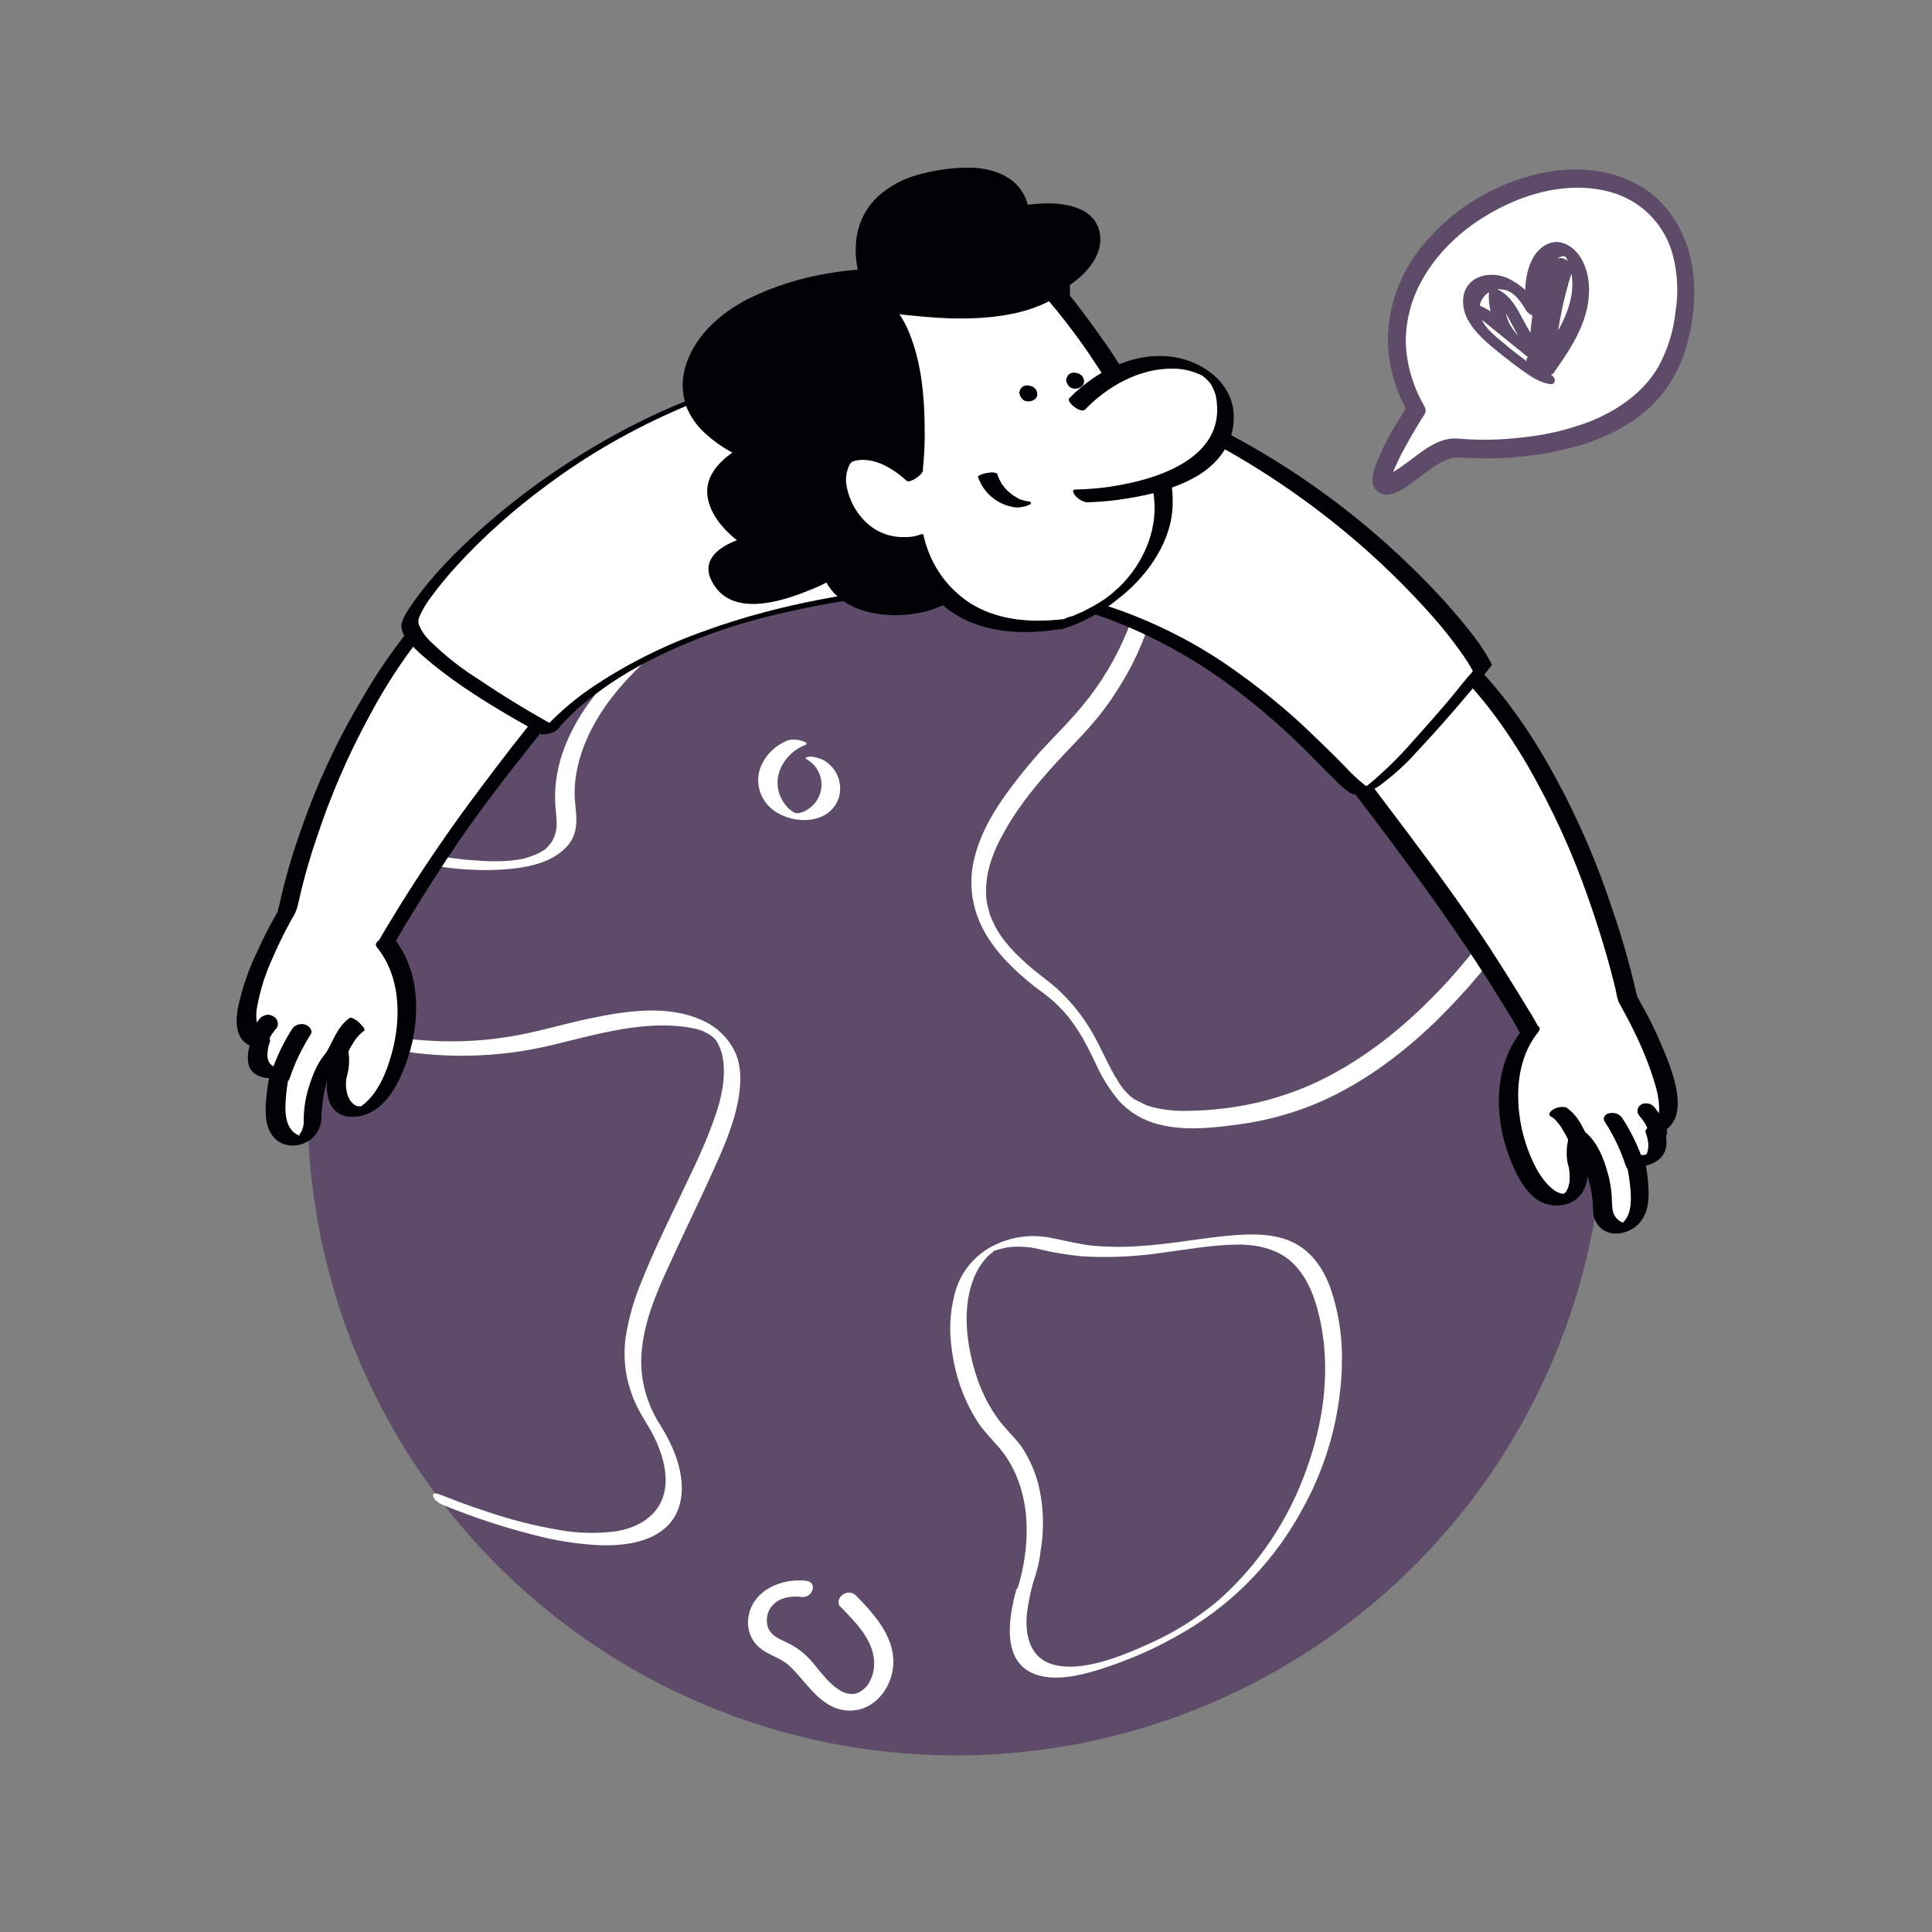 <svg transform="scale(1)" version="1.1" id="jAIJ5dQaUV" xmlns="http://www.w3.org/2000/svg" xmlns:xlink="http://www.w3.org/1999/xlink" x="0px" y="0px" viewBox="0 0 500 500" xml:space="preserve" class="pbimage_pbimage__wrapper__image__0LEis false"><rect x="0" y="0" width="500" height="500" fill="#808080" stroke="none"/><title>Ecology 1</title><style type="text/css"> .st0{fill:#59BE4C;} .st1{fill:#FFFFFF;} .st2{fill:#000005;}
 .st2{fill:#000005;}
 .st1{fill:#FFFFFF;}
 .st0{fill:#5e4b69;}</style><g id="earth"><circle class="st0" cx="247.4" cy="286.5" r="167.8" fill="#5e4b69"></circle><path class="st1" d="M296,126.2c0,0.1,0,0.2,0.1,0.3s0,0.3,0.1,0.4c0.1,0.4-0.1-0.3,0-0.2s0,0.2,0.1,0.4c0.2,1.3,0.4,2.6,0.5,3.9
		c0.4,4.5,0.4,9-0.1,13.4c-1.9,15-8.3,29.1-18.4,40.4c-3.3,3.8-6.9,7.2-10.2,11c-2.8,3.2-5.5,6.6-8,10.1c-3.7,5.2-6.9,11-8.2,17.4
		c-1.1,5.3-0.4,10.8,1.8,15.7c2.6,5.7,7,10.4,11.7,14.4c1.4,1.2,2.8,2.3,4.2,3.3c1,0.7,2.3,1.8,3,2.4c1,0.9,1.9,1.8,2.8,2.8
		c0.4,0.5,0.8,0.9,1.2,1.4s-0.2-0.2,0.2,0.3l0.6,0.8c0.7,0.9,1.3,1.9,1.9,2.8l0.8,1.3c0.2,0.3-0.2-0.4,0-0.1
		c0.1,0.1,0.1,0.2,0.2,0.4l0.4,0.8c1,1.7,1.8,3.5,2.7,5.3c1.6,3.6,3.6,6.9,6.1,9.9c2.8,3.1,6.4,5.2,10.4,6.2
		c5.9,1.5,12.3,1.1,18.3,0.3c7.3-0.8,14.4-2.5,21.2-5.2c12-4.8,22.6-12.6,31.9-21.5c8.1-7.9,15.4-16.6,21.8-26
		c3.6-5.1,6.9-10.5,9.9-16l0.4-0.8c0.8-1.6-2.4-5.4-3.3-3.6c-2,3.9-4.2,7.6-6.6,11.2c-5.5,8.6-11.8,16.7-18.6,24.3
		c-8.4,9.2-18,17.6-29,23.7c-5.6,3.2-11.7,5.6-17.9,7.3c-7.1,1.9-14.5,2.8-21.9,2.8c-2.5,0-5.1-0.3-7.5-0.9
		c-0.9-0.2-1.8-0.5-2.6-0.9c-0.4-0.2-0.8-0.4-1.2-0.6l-0.6-0.3c-0.1-0.1-0.6-0.4-0.3-0.1c-0.4-0.2-0.7-0.5-1-0.7s-0.4-0.3-0.5-0.4
		s-0.7-0.6-0.2-0.2c-0.6-0.6-1.2-1.2-1.7-1.8c-0.2-0.3,0.3,0.4,0.1,0.1l-0.1-0.2c-0.1-0.2-0.3-0.3-0.4-0.5c-0.3-0.4-0.5-0.7-0.7-1.1
		s-0.4-0.7-0.6-1c-0.3-0.5,0.2,0.4-0.1-0.1l-0.4-0.7c-1.9-3.4-3.4-6.9-5.3-10.3c-2.5-4.5-5.7-8.5-9.5-12c-2.4-2.1-5-3.9-7.4-6
		c-1.1-1-2.2-2-3.3-3.1c-0.5-0.5-1-1.1-1.5-1.6l-0.7-0.9c-0.3-0.3-0.4-0.4-0.5-0.6c-1.6-1.9-2.8-4.1-3.7-6.4
		c0.1,0.3-0.2-0.4-0.2-0.5c-0.1-0.3-0.2-0.5-0.2-0.8c-0.2-0.6-0.4-1.3-0.5-1.9c0,0.2-0.1-0.4-0.1-0.5c0-0.3-0.1-0.5-0.1-0.8
		c-0.1-0.7-0.1-1.3-0.1-2c-0.1-5.5,2.1-10.9,4.8-15.6c4-7.2,9.5-13.6,15.1-19.6c3.3-3.5,6.6-6.8,9.6-10.6c2.7-3.4,5-7,7.1-10.7
		c3.5-6.3,6-13,7.5-20c1.9-8.4,2.2-17.1,0.8-25.6c-0.1-0.6-0.2-1.2-0.4-1.7c-0.3-1.2-1.2-2.2-2.3-2.5
		C295.9,124.2,295.8,125.3,296,126.2L296,126.2z" fill="#FFFFFF"></path><path class="st1" d="M210.7,123.9c1.2,8.2-1.6,17.5-7.6,23.2c-2.7,2.5-6,4.5-9.5,5.6c-13.3,4.2-25.3,11.7-34.9,21.7
		c-6.1,6.4-11.4,14-13.8,22.7c-1.1,4-1.5,8.2-1.1,12.3c0.2,2.4,0.6,4.7-0.3,7c-0.3,0.8-0.7,1.6-1.3,2.2c-0.3,0.4-0.6,0.7-0.9,1
		c-0.3,0.3-0.6,0.5-1,0.7c-0.2,0.1-0.4,0.2-0.5,0.3c-0.5,0.3,0.1,0-0.4,0.2s-0.9,0.4-1.4,0.6c-0.3,0.1,0.6-0.2,0,0l-0.3,0.1
		l-0.8,0.3l-0.7,0.2c0,0-0.6,0.1-0.2,0.1s-0.2,0-0.3,0.1c-0.6,0.1-1.2,0.2-1.8,0.3l-0.8,0.1c-0.6,0.1,0.4,0,0,0l-0.6,0.1
		c-1.3,0.1-2.6,0.2-4,0.2s-2.2,0-3.7-0.1s-2.8-0.2-4.2-0.3c-8.1-0.9-16.1-2.3-24-4.5l-0.4-0.1c-1.2-0.3-2.5-0.1-3.5,0.6
		c-0.8,0.6-0.7,1.2,0.3,1.5c7.1,2,14.4,3.4,21.7,4.4c5.7,0.8,11.4,1,17.1,0.5c5-0.5,10.6-1.6,14.4-5.3c1.5-1.4,2.5-3.3,2.8-5.3
		c0.5-3.1-0.3-6.1-0.3-9.2c0.1-8.9,4.1-17.3,9.4-24.3c5.9-7.6,13.1-14,21.4-19c3.8-2.4,7.9-4.4,12.1-6c4.1-1.6,8.1-2.7,11.9-5
		c9-5.8,13.5-16.5,12.5-27.1c0-0.2,0-0.4-0.1-0.6c-0.2-1.5-5.1-0.7-4.9,0.8L210.7,123.9z" fill="#FFFFFF"></path><path class="st1" d="M80.9,265.4c5.9,2.7,12.1,4.6,18.4,5.8c14.3,2.9,29.2,2.7,43.4-0.7c10.9-2.6,22-6,33.3-4.9
		c0.9,0.1,1.8,0.2,2.8,0.4c0.5,0.1,0.9,0.2,1.4,0.3c0.3,0.1,0.7,0.2,1,0.3c0.4,0.1,0.8,0.3,1.1,0.4s-0.4-0.2-0.1,0l0.2,0.1l0.6,0.3
		c0.3,0.1,0.4,0.2,0,0l0.5,0.3c0.3,0.2,0.5,0.4,0.1,0l0.5,0.4c0.2,0.2,0.3,0.3,0.1,0c0.1,0.1,0.3,0.3,0.4,0.4s0.3,0.3,0.4,0.4
		c-0.3-0.3,0.1,0.1,0.2,0.2c0.4,0.5,0.7,1.1,1,1.8c0.7,1.6,1,3.3,1.1,5c0.3,5-1.1,10-2.8,14.6c-2.7,7.5-6.4,14.7-9.8,21.9
		c-2.9,6.1-5.9,12.3-8.4,18.6c-2.1,4.9-3.6,10-4.4,15.2c-0.6,4.6-0.2,9.3,1.3,13.7c0.8,2.5,1.9,4.8,3.3,7.1c0.9,1.6,1.9,3,2.6,4.5
		c2.4,4.8,4.2,10.7,2.5,15.9c-1.9,5.6-7.4,8.3-12.9,9c-4.6,0.5-9.2,0.4-13.7-0.4c-6.7-1.1-13.2-2.8-19.6-5c-4-1.3-7.9-2.8-11.8-4.3
		c-0.7-0.3-1.8-0.4-1.5,0.6s1.8,1.9,2.6,2.2c7.6,3.1,15.4,5.7,23.3,7.7c5.6,1.5,11.3,2.4,17.1,2.7c6.5,0.2,14.4-0.7,18.7-6.2
		c3.4-4.5,3.1-10.5,1.5-15.6c-1-3.2-2.5-6.2-4.3-9.1c-2.7-4.1-4.4-8.8-4.9-13.6c-1.1-11,4.2-21.8,8.7-31.5c3.4-7.4,7-14.7,10.3-22.1
		c2.6-5.8,5.1-11.7,6.1-18c0.6-3.9,0.7-8.2-1.1-11.8c-1.8-3.6-4.8-6.4-8.5-8c-8.8-4-19.5-2.4-28.6-0.5c-7.3,1.5-14.5,3.8-21.9,4.9
		c-7.6,1.2-15.4,1.4-23.1,0.7c-9.1-0.7-18-2.8-26.5-6.2c-0.3-0.1-0.6-0.3-1-0.4l0.2,0.1c-0.5-0.2-2-0.9-2.1,0s1.6,2,2.2,2.3
		L80.9,265.4z" fill="#FFFFFF"></path><path class="st1" d="M267.4,409.5c0.9-2.6,1.6-5.3,1.9-8c1-5.8,0.8-11.8-0.6-17.5c-0.9-3.3-2.3-6.5-4.2-9.4
		c-1.7-2.4-3.9-4.4-5.7-6.7c-2.9-3.8-5-8.1-6.4-12.7c-2.6-8.5-3.7-19.3,1-27.2c0.5-0.8,1.1-1.6,1.7-2.3c0.5-0.6,1.1-1.1,1.8-1.6
		c0.3-0.2-0.3,0.2,0,0l0.2-0.2c0.4-0.2,0,0-0.1,0l0.3-0.2c0.4-0.2-0.4,0.1,0.3-0.1c0,0,0.3-0.1,0.1,0l0.3-0.1
		c0.9-0.3,1.8-0.5,2.8-0.7c2.6-0.3,5.2-0.2,7.8,0.4c3.6,0.9,7.3,1.5,11,1.9c7.3,0.5,14.7,0.1,21.9-1c6.3-0.8,12.6-2,19-2
		c5.1,0,10.4,1.2,14.1,4.8c4.3,4.2,6.2,10.3,7.3,16c2.4,12.5,0.5,25.6-3.8,37.4c-4.6,13-12.4,24.7-22.8,33.9
		c-5.6,4.7-11.9,8.6-18.6,11.5c-5.8,2.6-12,5.1-18.4,5.6c-3.6,0.2-7.6-0.3-10.1-3.2s-2.8-7.2-2.4-10.9
		C266.2,414.5,266.7,411.9,267.4,409.5c0.2-0.8-1.7,0-1.9,0.1c-0.7,0.3-2.2,1-2.5,1.9c-2,7.2-4,19.1,5.5,22
		c4.9,1.5,10.5,0.2,15.3-1.2c8.1-2.5,15.9-5.9,23.2-10.3c12.8-7.6,23.2-18.6,30.2-31.7c6.6-11.9,10.1-25.4,10.1-39
		c0-6.1-1-12.2-3-18c-2-5.5-5.5-10.3-11.1-12.4c-5.5-2-11.6-1.5-17.3-0.9c-7.1,0.8-14.2,2.1-21.4,2.5c-3.9,0.3-7.7,0.2-11.6-0.1
		c-3.8-0.4-7.5-1.4-11.2-2.1c-5.3-1-10.8-0.1-15.4,2.5c-4.1,2.3-7.3,6.1-8.8,10.6c-1.4,4.5-1.9,9.3-1.4,14
		c0.5,5.1,1.7,10.1,3.8,14.8c1,2.3,2.2,4.4,3.6,6.5c1.6,2.2,3.5,4.1,5.3,6.2c7.8,9.5,8.2,22.9,5.1,34.3c-0.2,0.8-0.4,1.5-0.7,2.2
		s1.8-0.1,1.9-0.2C265.7,411,267.1,410.3,267.4,409.5z" fill="#FFFFFF"></path><path class="st1" d="M204.2,191.5c-3.3,1.2-6,3.7-7.3,6.9c-1.3,3.2-0.7,6.9,1.5,9.6c4.5,5.5,16.1,6.3,18.7-1.6
		c1.1-3.8-0.6-7.8-4-9.7c-1-0.5-2.2-0.8-3.3-0.9c-0.3,0-2,0.2-1,0.7c3.6,2.1,4.9,6.7,2.8,10.3c-0.8,1.5-2.2,2.6-3.7,3.3
		c-0.3,0.1-0.7,0.2-1,0.3c-0.3,0-0.6,0.1-0.9,0.1c0.1,0,0.2,0,0.2,0c0.1,0,0.2,0.1,0,0c0.2,0.1-0.9-0.4-0.4-0.1
		c-1.2-0.6-2.2-1.5-2.9-2.6c-1.7-2.4-2.1-5.4-1.2-8.1c1.1-3.2,3.6-5.7,6.7-6.9c1-0.4-0.3-0.9-0.7-1
		C206.6,191.4,205.4,191.3,204.2,191.5L204.2,191.5z" fill="#FFFFFF"></path><path class="st1" d="M208.5,409.1c-6.3-0.7-13.8,2.5-14.8,9.4c-0.5,3,0.6,6.1,3,8c2.4,2,5.6,2.6,7.9,4.9
		c4.6,4.5,8.3,11.5,15.7,11.3c5.9-0.2,10.1-5.4,10.8-11c0.9-7.6-4.6-13.7-9.6-18.8c-0.9-0.9-2.4-1-3.4-0.2c-0.9,0.6-1.6,2.1-0.7,3
		c3.6,3.7,7.9,7.9,8.7,13.1c0.3,2,0.1,4.1-0.8,5.9c-0.6,1.6-1.9,2.8-3.5,3.5c-4.5,1.4-8.7-4.6-11.2-7.6c-1.7-2.1-3.8-3.9-6.3-5.2
		c-2-1-4.6-1.8-5.5-4.1c-0.8-2.2-0.2-4.7,1.6-6.3c1.9-1.7,4.6-2,7.1-1.7C210.3,413.6,211.8,409.4,208.5,409.1L208.5,409.1z" fill="#FFFFFF"></path></g><g id="love"><path class="st1" d="M366.5,106.1c0,0-12.8,20.1-7.8,19.5s12.3-10,18.4-9.5s49.6,2.8,57.5-27.9S422.8,42,398.8,47.5
		S350.8,78.2,366.5,106.1z"></path><path class="st0" d="M364.4,104.8c-3.1,4.9-6.4,10.1-8.3,15.5c-0.6,1.4-0.9,2.8-0.9,4.3c0.1,1.8,1.5,3.3,3.4,3.4
		c2.2,0.1,4.5-1.4,6.2-2.6c2.2-1.5,4.3-3.3,6.6-4.8c1.8-1.2,3.8-2.3,5.8-2.2l2.1,0.1c2.4,0.1,4.9,0.1,7.3,0.1
		c7.6-0.1,15.2-1.3,22.5-3.4c8.1-2.5,15.9-6.7,21.2-13.4c2.9-3.7,5.1-8.1,6.3-12.7c1.6-5.7,2.2-11.6,1.7-17.5
		c-0.9-9.5-5.5-18.6-13.9-23.5s-18.7-5.2-28-2.7c-11.3,3-21.4,9.6-28.7,18.7c-7.5,9.6-10.5,21.8-7.1,33.7c0.9,3.2,2.3,6.3,3.9,9.2
		c0.5,1.1,1.8,1.6,3,1.1c1.1-0.5,1.6-1.8,1.1-3c-0.1-0.1-0.1-0.3-0.2-0.4c-2.9-5.1-4.5-10.8-4.6-16.7c0.1-5.2,1.4-10.3,3.9-14.9
		c5-9.5,14-16.6,23.7-20.8c8.3-3.6,18.1-5.1,26.7-2.2c7.4,2.5,13,8.6,14.9,16.2c1.2,4.8,1.4,9.7,0.6,14.5c-0.5,4.9-2,9.6-4.3,13.9
		c-3.8,6.7-10.3,11.3-17.6,14.3c-3.5,1.3-7,2.4-10.6,3.1c-1.8,0.4-3.6,0.7-5.4,0.9c-1.6,0.2-3.4,0.4-4.6,0.5
		c-4.6,0.4-9.2,0.4-13.8,0c-4.7-0.4-8.8,2.9-12.3,5.6c-1.7,1.2-4,3-5.6,3.6c-0.4,0.1-0.7,0.2-1.1,0.3c0.5-0.1,0.2,0,0.1,0
		c-0.4-0.1,0.6,0.2,0.3,0c0.6,0.2,1.1,0.7,1.2,1.3c0-0.1,0.2,0.7,0,0c-0.1-0.4-0.1,0.5,0,0.1c0-0.1,0-0.3,0.1-0.4
		c0-0.2,0.1-0.5,0.2-0.7c0-0.2,0.1-0.3,0.1-0.5c0.2-0.6-0.2,0.5,0-0.1c0.2-0.4,0.3-0.8,0.5-1.2c0.7-1.6,1.4-3.1,2.2-4.6
		c1.5-2.8,3.1-5.6,4.8-8.3l0.9-1.4C370,105,366,102.2,364.4,104.8z"></path><path class="st0" d="M399.3,95.8c-1.8-0.3-3.4-1.7-4.8-2.8c-1.8-1.3-3.5-2.6-5.1-4c-2.6-2.2-6-4.6-6.5-8.2
		c-0.4-2.8,1.6-5.5,4.4-5.9c0.4-0.1,0.8-0.1,1.1,0c3.2,0.1,5.1,3,6.6,5.5c0.6,1,3.9,2.9,3.8,0.6c-0.1-3.6-0.1-7.7,1.7-11
		c0.8-1.4,2.2-3.4,4-3.7c0.2,0,0.7,0.1,0.5,0c0.2,0.2,0.3,0.3,0.4,0.6c0.5,0.8,0.8,1.6,1,2.5c2.3,8.9-3.5,17.2-8.3,24.1l4.1,2.7
		c0.4-9,2-17.9,4.8-26.4c0.5-1.4-2.2-3.3-3.4-3c-4.2,0.8-5.2,5.5-6,9c-1.1,5.2-1.7,10.4-1.8,15.7l4.1,1.5l-5.7-10.2
		c-1.6-3-3.2-6.2-6.4-7.8c-0.6-0.3-2.2-0.9-2.4,0.2c-0.5,4.4,1,8.8,4.1,12c0.6,0.7,1.9,1.5,2.8,1.2s0.7-1.3,0.2-2
		c-2.6-3.2-5.9-5.7-9.7-7.4c-0.6-0.3-1.6-0.3-1.8,0.5s0.7,1.8,1.3,2.3L398.6,95l-0.5-3l-2.2,0.3c-2.4,0.4,0.9,4,2.6,3.7l2.2-0.3
		c1.8-0.3,0.2-2.3-0.5-2.9l-16.1-13.2l-0.5,2.8c2.2,1,4.1,2.5,5.6,4.4l3-0.8c-2.1-2.3-3-5.4-2.5-8.4l-2.4,0.2c0.7,0.5,1.3,1.2,1.7,2
		c0.8,1.3,1.5,2.7,2.2,4l4.7,8.5c0.5,0.9,1.3,1.6,2.3,2c0.5,0.2,1.8,0.4,1.9-0.5c0.1-4.8,0.6-9.6,1.5-14.3c0.5-2.7,1.2-8.4,4.6-9.1
		l-3.4-3c-2.8,8.5-4.4,17.4-4.8,26.4c0.1,1,0.7,2,1.6,2.4c0.6,0.4,2,1.1,2.5,0.3c4.8-6.8,9.7-14.2,9.1-22.9c-0.3-4-2-8.4-5.7-10.3
		s-7.3,0.5-9,3.9c-1.9,3.8-1.9,8.1-1.8,12.2l3.8,0.6c-1.8-3.5-4.7-6.3-8.3-8c-3-1.3-6.8-1.3-9.4,0.9c-2.8,2.4-2.6,6.7-1,9.7
		c2,3.8,5.5,6.5,8.7,9.1c1.9,1.5,3.8,3,5.8,4.4c2.1,1.5,4.2,2.9,6.8,3.3c1,0.2,1.5-0.6,1.2-1.5C401.6,96.9,400.6,96.1,399.3,95.8
		L399.3,95.8z"></path></g><g id="character"><path class="st1" d="M396,266.8c-12.1,14.7-2,41.6,6.1,43.5c6.6,1.6,7.1-6.6,6.1-9.1s0-6.9,0-6.9c4.5,3.7,6.7,13.3,6.6,18
		s4.6,7.7,8,3.6s0.5-15.5,0.5-15.5c8.5,0.8,5-8,5-8c11.1-3-6.9-34-6.9-34s-13-63.4-49.7-92.7l-22.4,33.9c0,0,23.9,30.9,34.3,47
		S396,266.8,396,266.8z"></path><path class="st2" d="M394,266.5c-7.5,9.2-7.4,22.3-3.4,32.9c1.5,3.9,3.6,8.4,7,10.9c3.9,2.9,10.3,2.1,12.4-2.6
		c0.9-2,1.2-4.3,0.7-6.5c-0.4-1.3-0.6-2.6-0.6-4c0-1.1,0.2-2.2,0.4-3.3l-4.6,1.5c2.9,2.5,4.4,6.5,5.3,10.1c0.5,1.8,0.8,3.7,1,5.6
		c0.1,1.8-0.1,3.5,0.8,5.1c2.3,4.2,7.8,3.7,10.9,0.7c2.6-2.5,2.9-6.2,2.7-9.6c-0.1-2.6-0.5-5.2-1.1-7.7l-3.2,2.3
		c3.6,0.3,8.2-1,8.9-5.1c0.2-1.8,0-3.5-0.7-5.2l-2,2c10.3-2.9,4-17.3,1.3-23.6c-1.6-3.8-3.5-7.5-5.5-11c-0.5-0.8-0.8-1.7-1-2.7
		c-1.6-7-3.6-13.9-5.9-20.6c-3.9-11.9-8.8-23.4-14.8-34.4c-6.6-12.2-14.7-23.9-25-33.3c-1.3-1.1-2.6-2.2-3.9-3.3s-3.6-0.1-4.5,1.1
		l-19.6,29.6l-2.8,4.2c-0.2,0.3-0.2,0.7,0.1,1c5.7,7.3,11.3,14.7,16.8,22.2c8.8,11.9,17.3,24.1,25.1,36.8c1.6,2.6,3.2,5.1,4.6,7.8
		c0.9,1.7,5.5,0,4.8-1.5c-1-2-2.3-4-3.5-6c-3.9-6.4-7.9-12.8-12.1-19c-7.9-11.6-16.3-22.8-24.8-34c-2.1-2.8-4.2-5.6-6.4-8.4l0.1,1.1
		l19.6-29.7l2.8-4.2l-4.5,1.1c10.7,8.6,19.1,19.6,26,31.4c6.3,11,11.6,22.5,15.7,34.4c2.7,7.7,5.1,15.5,7,23.4
		c0.2,1.1,0.4,2.2,0.8,3.3c0.4,0.7,0.8,1.5,1.2,2.2c0.9,1.7,1.8,3.3,2.6,5c2.2,4.4,4.1,9,5.5,13.7c0.7,2.1,1.1,4.2,1.2,6.4
		c0,0.9-0.1,1.7-0.2,2.6c0,0.2-0.1,0.3-0.1,0.5c0,0.1-0.1,0.2-0.1,0.3c-0.1,0.2-0.2,0.3-0.3,0.5s-0.3,0.4-0.2,0.2
		c-0.1,0.1-0.2,0.2-0.3,0.3c0.4-0.4,0,0-0.1,0.1c0.5-0.2,0.1-0.1-0.1,0c0.5-0.2,0.2-0.1-0.1,0c-0.7,0.2-2.4,1.1-2,2
		c0.4,1.1,0.7,2.3,0.7,3.4c0,0.5-0.1,0.9-0.2,1.4c0,0.1-0.1,0.3-0.1,0.4c0,0.1-0.3,0.6-0.2,0.3c0,0.1-0.2,0.2-0.2,0.3l0.1-0.1
		l-0.1,0.1l0.2-0.1c-0.2,0.1-0.2,0.1-0.1,0c0.4-0.1-0.4,0,0,0l-0.5,0.1c-0.5,0-1,0-1.4,0c-1-0.1-3.6,0.8-3.2,2.2
		c0.4,1.7,0.7,3.4,0.9,5.1c0.3,2.7,0.6,6.1-0.6,8.6c-0.3,0.5-0.6,1-1,1.4c-0.2,0.3-0.4,0.2-0.1,0.2s-0.3,0-0.4-0.1
		c-1.4-0.7-2.3-2-2.4-3.5c-0.2-1.5-0.1-3-0.3-4.5c-0.2-1.7-0.5-3.4-1-5c-1-3.6-2.6-7.6-5.5-10.1c-1.2-1-4.3-0.1-4.6,1.5
		c-0.5,2.1-0.6,4.2-0.2,6.3c0.5,1.5,0.6,3.1,0.5,4.7c-0.1,0.8-0.3,1.6-0.7,2.3c-0.1,0.3-0.3,0.6-0.6,0.8c-0.3,0.3,0-0.2-0.2,0.2
		c0.2-0.1,0.2-0.1,0,0c0.3-0.1,0.3-0.1,0,0c0.3-0.1-0.1,0-0.5-0.1c-0.3,0-0.5-0.1-0.7-0.2c0.1,0,0.4,0.1,0,0
		c-0.6-0.2-1.1-0.5-1.6-0.9c-3-2.4-4.9-6.2-6.3-9.8c-1.8-4.7-2.7-9.6-2.7-14.6c0-5.8,1.5-11.8,5.2-16.3c0.6-0.8,0.5-1.5-0.6-1.8
		C396.1,265.2,394.9,265.6,394,266.5z"></path><path class="st2" d="M401.4,289c0,0,0.3,0.2,0.2,0.1l0.2,0.1c0.2,0.1,0.3,0.3,0.5,0.4c0.3,0.3,0.6,0.6,0.9,1
		c0.6,0.7,1.1,1.5,1.5,2.3l0.2,0.3l0.1,0.1c0-0.1,0-0.1,0,0s0.2,0.4,0.3,0.6l0.6,1.2c0.5,0.9,0.9,1.8,1.5,2.6c0.2,0.4,1,0.5,1.3,0.5
		c0.7,0,1.3-0.1,1.9-0.3c0.7-0.3,1.9-1,1.3-1.9c-1-1.6-1.7-3.2-2.7-5c-0.9-1.7-2.2-3.2-3.7-4.3c-0.5-0.2-1-0.3-1.6-0.2
		c-0.6,0.1-1.3,0.2-1.9,0.6C401.2,287.6,400.5,288.4,401.4,289L401.4,289z"></path><path class="st2" d="M415.3,290.3c2.3,3.5,4.1,7.3,5.4,11.3c0.4,1.2,1.6,1.9,2.8,1.8c0.9-0.1,2.5-0.7,2.1-1.9
		c-1.4-4.3-3.3-8.4-5.8-12.2c-0.7-1-2-1.5-3.3-1.2C415.6,288.2,414.6,289.2,415.3,290.3L415.3,290.3z"></path><path class="st2" d="M424.3,288.8c0.6,0.7,1.1,1.4,1.6,2.2l-0.3-0.5c0.5,0.9,0.9,1.7,1.2,2.7c0.3,0.6,0.7,1.1,1.3,1.3
		c0.6,0.3,1.2,0.4,1.9,0.2c0.6-0.1,1-0.5,1.3-1c0.2-0.5,0.2-1.1,0-1.7c-0.7-2-1.8-3.8-3.1-5.4c-0.4-0.5-1-0.9-1.6-1
		c-0.6-0.1-1.2-0.1-1.8,0.2c-0.5,0.3-0.9,0.8-1,1.4C423.7,287.8,423.9,288.4,424.3,288.8L424.3,288.8z"></path><path class="st1" d="M99.7,244c12.2,14.7,2,41.6-6.1,43.5c-6.6,1.6-7.1-6.6-6.1-9.1s0-6.9,0-6.9c-4.5,3.7-6.7,13.3-6.6,18.1
		s-4.6,7.7-8,3.6s-0.5-15.5-0.5-15.5c-8.5,0.8-5-8-5-8c-11.1-3,6.9-34,6.9-34s10.5-55.2,48.5-88.5l20.3,35.4
		c0,0-20.5,25.2-30.9,41.3S99.7,244,99.7,244z"></path><path class="st2" d="M97.5,245.1c6.7,8.2,6.4,20.2,3.2,29.8c-1.2,3.7-3,7.6-5.8,10.2l-0.4,0.4c-0.4,0.4,0.3-0.2-0.1,0.1
		c-0.2,0.1-1.1,0.7-0.4,0.4c-0.1,0-0.3,0.2-0.4,0.2l-0.1,0.1c0.4-0.1,0.4-0.2,0.2-0.1c-0.1,0.1-0.5,0.1-0.9,0.1
		c-1.4-0.1-2.5-1.7-2.9-3.1c-0.5-1.7-0.5-3.4,0-5.1c0.6-2.4,0.6-4.9,0-7.2c-0.2-0.7-1.3-0.7-1.8-0.7c-0.9,0.1-1.8,0.5-2.5,1.1
		c-2.7,2.3-4.2,5.6-5.3,8.9c-1.1,3.1-1.7,6.4-1.7,9.7c0.1,1.5-0.4,2.9-1.3,4c0.3-0.3,0.4,0.2,0.1,0l-0.2-0.1c-0.8-0.4-1.5-0.9-2-1.7
		c-1.6-2.2-1.4-5.7-1.2-8.3c0.2-2.1,0.5-4.3,1-6.4c0.2-0.8-1-1.1-1.6-1.1c-2.3,0.2-4-0.5-4.2-3c0-0.9,0.1-1.8,0.3-2.6
		c0.1-0.3,0.2-0.6,0.3-0.9s0.2-0.5,0-0.1c0.3-0.8-0.1-1.2-0.9-1.4c0.3,0.1-0.1,0-0.2-0.1l-0.5-0.2c-0.3-0.2-0.1,0-0.2-0.2
		c-0.1-0.1-0.3-0.2-0.4-0.4c-0.5-0.4-0.8-1-0.9-1.6c-0.4-1.6-0.5-3.3-0.2-5c0.8-4.5,2.2-8.9,4.1-13c1.5-3.5,3.2-6.9,5.1-10.3
		c0.6-0.9,1-1.9,1.3-2.9c1.3-5.9,2.9-11.8,4.9-17.6c3.6-11,8.2-21.6,13.7-31.7c6.6-12.5,15.1-23.9,25.2-33.8
		c1.3-1.3,2.7-2.6,4.1-3.8l-4.3,0.4l17.7,31l2.5,4.4l0.4-1.1c-5.7,6.9-11.2,14-16.5,21.1c-8.4,11.1-16.3,22.7-23.5,34.6
		c-1.2,2-2.4,3.9-3.5,6c-0.5,1,0.6,1.5,1.4,1.5c1.2,0,2.4-0.5,3.1-1.6c0.8-1.5,1.7-3,2.6-4.5c3.5-5.8,7.1-11.5,10.8-17.1
		c7.2-11,15.3-21.4,23.5-31.7c2-2.6,4-5.1,6.1-7.7c0.2-0.2,0.6-0.8,0.4-1.1l-17.7-31l-2.5-4.4c-0.9-1.5-3.4-0.4-4.3,0.4
		c-10.9,9.8-20.2,21.3-27.5,34.1C87.2,191.7,82,202.9,78,214.5c-2.4,6.6-4.3,13.3-5.8,20.1c-0.2,0.5-0.3,0.9-0.3,1.4
		c0,0.2,0.3-0.4,0.1-0.2c-0.2,0.3-0.4,0.5-0.5,0.8c-1.8,3.1-3.4,6.3-4.9,9.6c-2.1,4.3-3.7,8.9-4.8,13.6c-0.7,3.1-1.2,7.7,1.6,10
		c0.7,0.6,1.6,1,2.5,1.2l-0.9-1.4c-0.7,1.6-1,3.4-0.8,5.2c0.4,3.6,4.1,4.5,7.2,4.2l-1.5-1.1c-0.5,2.1-0.8,4.2-1,6.4
		c-0.3,3.1-0.4,6.9,1.6,9.6c2.7,3.7,8.4,3.2,11.1-0.2c1.2-1.5,1.7-3.4,1.6-5.3c0.1-1.7,0.3-3.5,0.6-5.2c0.8-4,2.3-8.7,5.5-11.4
		l-4.3,0.4c0.5,2.2,0.5,4.5-0.1,6.7c-0.5,1.8-0.4,3.7,0.1,5.4c0.4,2,1.9,3.7,3.8,4.4c2.6,0.7,5.3,0.3,7.6-1.1
		c3.8-2.2,6.2-6.3,7.8-10.2c2.2-5.1,3.4-10.6,3.5-16.2c0.1-6.6-1.6-13.2-5.8-18.4C100.8,241.6,96.2,243.5,97.5,245.1z"></path><path class="st2" d="M90.4,263.5c-3.1,2.2-4.2,6-6.1,9.1c-0.2,0.2,0.1,0.7,0.3,0.8c0.4,0.5,0.8,0.9,1.2,1.3c0.4,0.4,1,0.7,1.5,1
		c0.2,0.1,0.7,0.3,0.9,0.1c1.9-3.1,3-6.9,6.1-9.1c0.2-0.2-0.2-0.8-0.3-0.9c-0.4-0.5-0.8-0.9-1.2-1.3c-0.4-0.4-1-0.7-1.5-1
		C91,263.4,90.6,263.3,90.4,263.5L90.4,263.5z"></path><path class="st2" d="M75.8,266c-2.5,3.8-4.4,7.9-5.8,12.2c-0.1,0.5,0.1,1,0.5,1.4c0.5,0.4,1,0.7,1.7,0.8c1.2,0.3,2.4-0.2,2.8-1.4
		c1.3-4,3.2-7.8,5.4-11.3c0.7-1-0.4-2.2-1.3-2.5C78,264.8,76.6,265.1,75.8,266L75.8,266z"></path><path class="st2" d="M67.5,263.3c-1.4,1.6-2.4,3.4-3.1,5.3c-0.1,0.3-0.2,0.5-0.2,0.8c0,0.3,0,0.6,0.2,0.8c0.3,0.6,0.7,1.1,1.3,1.3
		c0.6,0.3,1.2,0.4,1.9,0.2c0.6-0.1,1.1-0.5,1.3-1c0.4-1.3,1.1-2.5,1.8-3.6l-0.3,0.5c0.3-0.4,0.6-0.9,1-1.3c0.4-0.4,0.6-1,0.5-1.6
		c-0.1-0.6-0.4-1.2-0.9-1.5c-0.5-0.4-1.2-0.6-1.8-0.6C68.5,262.7,68,263,67.5,263.3L67.5,263.3z"></path><path class="st1" d="M142,189.1c0,0-36.7-20.2-36-27.9s55.1-71.9,136.5-68.3s135.2,68,140.9,80c0,0-25.5,31.9-31.1,31.9
		s-42.4-58.5-115.3-52.1S142,189.1,142,189.1z"></path><path class="st2" d="M144.2,188.2c-6.9-3.8-13.7-7.9-20.2-12.3c-4.5-2.8-8.7-6.1-12.5-9.8c-1.3-1.2-2.3-2.6-3-4.2
		c-0.3-0.7-0.3-1.5,0-2.2c0.8-1.9,1.9-3.7,3.2-5.4c2.1-2.8,4.3-5.5,6.7-8.1c7-7.6,14.8-14.5,23.1-20.6c10.7-8,22.3-14.6,34.6-19.9
		c14.1-6.1,29-9.9,44.3-11.4c17-1.5,34.2-0.2,50.8,3.8c15.2,3.7,29.8,9.4,43.5,16.9c11.9,6.5,23.1,14.1,33.6,22.8
		c8.1,6.7,15.6,14,22.6,21.9c2.4,2.7,4.6,5.5,6.7,8.4c0.8,1.1,1.5,2.1,2.2,3.2c0.3,0.4,0.5,0.9,0.8,1.3c0.1,0.2,0.5,1.1,0.6,0.9
		c-0.1,0.5-1.1,1.4-1.4,1.8c-1.2,1.4-2.4,2.9-3.5,4.3c-3.5,4.2-7.2,8.4-10.9,12.5c-3.3,3.8-7,7.4-10.9,10.7
		c-0.6,0.5-1.2,0.9-1.9,1.3c0.4-0.2-0.7,0.2,0,0c0.6-0.2,1.1-0.3,1.7-0.4c-0.3,0,0.1,0.1,0,0s-0.2-0.1-0.4-0.1
		c-0.3-0.2-0.5-0.3-0.8-0.5c-1.7-1.4-3.4-2.9-4.9-4.6c-2.5-2.6-5.1-5.1-7.7-7.6c-7.3-7.2-15.3-13.6-23.8-19.4
		c-10.9-7.3-22.9-12.8-35.5-16.3c-15.8-4.3-32-4.9-48.3-3.1c-16.7,1.8-33.4,5.1-49.2,10.7c-10.4,3.6-20.4,8.4-29.6,14.5
		c-4.6,3-8.9,6.6-12.7,10.6c-0.5,0.6-1,1.1-1.5,1.8c-0.5,0.6,1.8,0.3,1.9,0.2c1.1-0.2,2-0.6,2.8-1.4c0.1-0.1,0.2-0.2,0.3-0.4l0,0
		l0.2-0.3l0.6-0.6c1.2-1.4,2.6-2.7,3.9-3.9c5.3-4.6,11.1-8.5,17.4-11.8c10.4-5.4,21.4-9.5,32.8-12.2c7.9-1.9,15.8-3.5,23.9-4.5
		c8.3-1.3,16.8-1.8,25.2-1.8c13.8,0.3,27.5,3,40.3,8.1c10.7,4.3,20.8,10,30,16.9c7,5.3,13.7,11.1,19.9,17.4c2.1,2.1,4.2,4.3,6.4,6.4
		c1.2,1.3,2.5,2.4,3.9,3.4c2.4,1.3,5.8-0.6,7.8-2c3.5-2.6,6.8-5.6,9.7-8.9c6.3-6.7,12.3-13.7,18.1-20.8l1.1-1.4V172
		c-1.1-2.2-2.5-4.4-4-6.4c-2.4-3.3-5.1-6.4-7.8-9.5c-18.4-20.3-40.7-36.8-65.5-48.4c-16-7.4-33-12.4-50.4-14.7
		c-18.5-2.4-37.2-1.5-55.4,2.7c-16,3.7-31.5,9.8-45.8,17.9c-11.7,6.6-22.7,14.4-32.8,23.4c-6.5,5.8-12.8,12.2-17.8,19.4
		c-1,1.5-2.3,3.3-2.7,5.1c-0.1,1.4,0.4,2.8,1.4,3.9c1.4,1.9,3.1,3.5,4.9,5c8.4,7.2,18.2,13,27.8,18.4c0.7,0.4,1.4,0.8,2,1.1
		s2.3-0.2,3.1-0.5C143.1,189.4,144.9,188.6,144.2,188.2z"></path><path class="st2" d="M214.6,147.7c0,0-20.9,11.8-27.6,3.9s8.4-10.5,8.4-10.5s-22.8-13.1-1.1-24c0,0-23.6-7.8-13-25.9
		s43.1-19.4,43.1-19.4s-7.5-19.9,16.6-25s22.5,8.9,22.5,8.9s15.4-3.4,18.1,3.4s-7.5,13.3-7.5,13.3s2.4,21.3-18.8,25L244,128.9
		c0,0,9.9,6.8,5.5,18.7S217.9,160.9,214.6,147.7z"></path><path class="st2" d="M213.2,145.7c-5,2.9-10.4,5-16,6.1c-1.7,0.4-3.5,0.5-5.2,0.3c-0.7-0.1,0.4,0.1-0.3,0c-0.2,0-0.4-0.1-0.6-0.1
		c-0.3-0.1-0.7-0.2-1-0.4c0.5,0.2-0.1-0.1-0.2-0.1s-0.4-0.2-0.5-0.3c0.1,0,0.4,0.3,0,0c-0.2-0.2-0.4-0.4-0.6-0.6
		c-0.5-0.5,0.3,0.4-0.2-0.3c-0.1-0.1-0.2-0.3-0.3-0.4c-0.2-0.3-0.4-0.6-0.5-0.9c-0.2-0.6,0.1,0.4-0.1-0.2c0-0.1,0-0.2,0-0.4
		c0.1,0.5,0,0,0-0.1l0.1-0.3c-0.1,0.3-0.1,0.3,0,0.1c0.5-1,1.3-1.8,2.3-2.3c1.3-0.8,2.6-1.3,4.1-1.6c0.8-0.2,1.5-0.4,2.3-0.5
		c2.3-0.4,1.4-3.3,0-4.1c-0.6-0.4-1.3-0.8-1.9-1.2c-0.1-0.1-0.7-0.5-0.1,0c-0.1-0.1-0.3-0.2-0.4-0.3c-0.4-0.3-0.8-0.6-1.1-0.9
		c-0.7-0.6-1.4-1.2-2.1-1.9c-0.2-0.2-0.3-0.4-0.5-0.5s-0.5-0.6-0.3-0.4l-0.3-0.4c-0.2-0.2-0.3-0.4-0.5-0.7c-0.3-0.4-0.6-0.8-0.8-1.2
		s0.1,0.2-0.1-0.3c-0.1-0.2-0.2-0.5-0.3-0.8s-0.2-0.4-0.2-0.7c-0.1-0.1-0.1-0.3-0.1-0.4c0,0,0.1,0.4,0,0.1c-0.1-0.5-0.2-1-0.2-1.5
		c0,0.4,0-0.4,0-0.4s0.1-0.4,0.1-0.6c0.1-0.5,0.3-0.9,0.5-1.3c1.4-3,4.9-5.1,7.9-6.6c2-1,0.4-3.7-1.1-4.2c-0.2-0.1-0.5-0.2-0.7-0.3
		l-0.8-0.3c-0.5-0.2,0.6,0.2,0,0l-0.7-0.3c-0.9-0.4-1.8-0.9-2.7-1.4c-0.5-0.3-1-0.6-1.5-0.9l-0.6-0.4l-0.5-0.3L187,111
		c-1-0.8-2-1.7-2.9-2.7c-0.1-0.1-0.3-0.4,0,0l-0.3-0.3c-0.2-0.3-0.4-0.6-0.6-0.8s-0.4-0.5-0.5-0.8s-0.6-1-0.4-0.7
		c-0.6-1.1-1-2.4-1.2-3.6c-0.2-1.5-0.1-2.9,0.3-4.4c1.6-6.9,7.6-12.2,13.5-15.5c5.9-3.2,12.4-5.4,19-6.6c2.7-0.5,5.4-0.9,8.2-1.2
		l1.4-0.1c0.2,0,0.9-0.1,0.1,0h0.4l0.9-0.1c1.1,0.1,2-0.8,2-1.8c0-0.3,0-0.6-0.2-0.9c-0.1-0.2-0.1-0.3-0.1-0.5
		c-0.1-0.2-0.1-0.3-0.2-0.5c-0.1-0.5,0.1,0.5,0,0.2c0-0.1-0.1-0.3-0.1-0.4c-0.3-1.4-0.5-2.9-0.6-4.4c0-0.1,0-0.2,0-0.3v0.1
		c0-0.2,0-0.4,0-0.7c0-0.5,0.1-1,0.1-1.5s0.1-1,0.2-1.4c0-0.2,0.1-0.5,0.2-0.7l0.1-0.4c0.1-0.2-0.1,0.3,0-0.1
		c0.6-2.1,1.7-4.1,3.3-5.7c4.6-4.9,12.4-6.7,19-7.1c2.8-0.3,5.6,0,8.3,0.8l0.5,0.2c-0.3-0.1,0.4,0.2,0.5,0.2
		c0.4,0.2,0.8,0.5,1.2,0.7c-0.7-0.4,0.3,0.3,0.5,0.5s0.3,0.3,0.4,0.4c-0.6-0.6-0.1-0.1,0.1,0.1s0.4,0.6,0.6,1
		c-0.5-0.7,0.1,0.3,0.2,0.5s0.1,0.3,0.2,0.5c0.2,0.5,0-0.1,0,0c0,0.3,0.1,0.5,0.2,0.8s0.1,0.5,0.1,0.7s0,0.2,0,0.3
		c0,0.4,0-0.2,0-0.2c0,0.2,0,0.3,0,0.5c0,1.5,1.2,2.8,2.8,2.8c0.2,0,0.4,0,0.6-0.1c3.6-0.9,7.3-1.1,11-0.6c0.5,0.1,1.1,0.2,1.6,0.4
		c0.5,0.1,1,0.3,1.4,0.6c0.2,0.1,0.6,0.5,0.2,0.2c0.2,0.2,0.4,0.4,0.6,0.6c-0.4-0.4,0.1,0.2,0.2,0.3c-0.2-0.4,0.2,0.5,0.2,0.6
		c0.7,2.3-1,4.8-2.6,6.6c-0.5,0.6-1.1,1.1-1.6,1.6c-0.2,0.2-0.5,0.5-0.8,0.7l-0.3,0.3c-0.3,0.2,0.1,0-0.1,0.1
		c-0.5,0.4-1,0.8-1.5,1.1c-0.7,0.4-1,1.2-0.9,1.9c0,0.2,0,0.4,0,0.7s0,0.5,0,0.7c0,0.5,0-0.4,0-0.1s0,0.4,0,0.6
		c0,1.9-0.3,3.9-0.7,5.8c-0.1,0.3-0.1,0.6-0.2,0.9c0,0.1-0.1,0.4,0,0l-0.1,0.4c-0.2,0.7-0.4,1.3-0.7,1.9c-0.5,1.2-1.1,2.4-1.7,3.5
		c-1.6,2.4-3.7,4.4-6.2,5.9c-1.5,0.9-3.2,1.5-4.9,2c-1.4,0.4-3.6,0.4-4.3,1.8c-0.5,1.2-0.9,2.5-1.3,3.7l-5.7,15.9l-4.2,11.8
		c-0.4,1.2,0.2,2.5,1.3,3.1c0.3,0.2-0.6-0.5-0.4-0.3s0.3,0.2,0.4,0.3c0.4,0.4,0.9,0.8,1.3,1.2l0.4,0.4c0.1,0.1,0.4,0.5,0.2,0.2
		s0.2,0.2,0.2,0.3s0.3,0.4,0.4,0.6c0.5,0.7,1,1.4,1.4,2.2c1,2.1,1.4,4.4,1.2,6.8c-0.1,1.4-0.5,2.8-1,4.1c-0.3,0.7-0.7,1.4-1.2,2
		c-4.6,5.8-14.6,7.2-21.4,5.4c-0.6-0.2-1.2-0.3-1.7-0.5l-0.8-0.3l0,0l-0.4-0.2c-0.5-0.2-0.9-0.5-1.4-0.7c-0.2-0.1-0.4-0.3-0.6-0.4
		s0.1,0.1,0.1,0.1c-0.1-0.1-0.2-0.2-0.3-0.3c-0.4-0.3-0.8-0.6-1.1-1l-0.2-0.2c-0.2-0.2,0.3,0.3,0-0.1c-0.1-0.2-0.3-0.4-0.4-0.6
		s-0.3-0.4-0.4-0.6c0.2,0.4-0.1-0.1-0.1-0.3s-0.2-0.5-0.3-0.7s-0.2-0.8-0.2-0.5c-0.3-1.3-1.3-2.2-2.6-2.4c-1-0.1-1.9,0.7-2,1.7
		c0,0.2,0,0.3,0,0.5c2.7,10.4,15,12.8,24.2,11.3c4.6-0.7,9.3-2.6,12.6-6c4-4.2,4.8-10.8,3.1-16.2c-1.3-3.9-3.8-7.4-7.2-9.8l1.3,3.1
		l9.9-27.4l1.4-3.8l-1.3,1c6.9-1.3,13.1-4.8,16.7-10.9c2.3-4,3.5-8.4,3.6-13c0-1.1,0-2.2-0.1-3.3l-0.9,1.9c4.5-2.8,9.5-7.8,8.8-13.5
		c-0.9-7.5-9.6-8.6-15.6-8.2c-2,0.1-4.1,0.4-6.1,0.8l3.2,2.9c0.2-2.3-0.3-4.5-1.5-6.5c-2.6-4.5-7.9-6.2-12.8-6.5
		c-4.4-0.1-8.8,0.4-13,1.5c-3.7,0.8-7.2,2.4-10.2,4.7c-4.3,3.2-6.9,8.2-7.2,13.6c-0.2,3.1,0.2,6.2,1.2,9.1l1.8-2.7
		c-3.5,0.2-7.1,0.6-10.5,1.2c-7.1,1.2-14,3.4-20.5,6.6c-6.9,3.6-13.4,9.2-15.9,16.8c-1.2,3.5-1.2,7.2-0.1,10.7
		c1.1,2.9,3,5.6,5.4,7.6c3.3,3,7.3,5.3,11.5,6.7l-1.1-4.3c-5.5,2.8-11.7,7.7-10,14.6c1.1,4.6,4.7,8.3,8.4,11.1
		c1,0.8,2.1,1.5,3.2,2.2v-4.1c-5.3,0.9-14.2,4.6-10.8,11.5c4.6,9.4,16.9,5.9,24.5,2.9c2.7-1,5.3-2.3,7.8-3.6
		C218.5,148.4,215.5,144.4,213.2,145.7z"></path><path class="st1" d="M276.1,161.5c0,0,18.9-5.2,24.4-24.2c6.4-21.7-27-60.8-27-60.8c-14.6,9-45.9,2.5-45.9,2.5
		c13.1,12,9.3,44.3,9.3,44.3c-11.4-10.9-24.5-4.4-18.2,8.3s18.4,8.3,18.4,8.3S241.1,167.1,276.1,161.5z"></path><path class="st2" d="M274.9,162.8c5.2-1.6,10-4.2,14.2-7.6c7.2-5.5,13.5-13.9,14.3-23.1c0.7-8.1-2.4-16.3-5.8-23.6
		c-3.7-7.7-8.2-15.1-13.2-22c-2.8-3.9-5.6-7.8-8.7-11.4c-0.5-0.6-2.1,0.5-2.5,0.7c-0.2,0.1-1.1,0.6-1.5,0.8
		c-0.8,0.4-1.6,0.7-2.4,0.9c-1.7,0.6-3.4,1-5.2,1.3c-3.8,0.6-7.6,0.9-11.4,0.9c-6.5,0-12.9-0.5-19.3-1.6c-1.3-0.2-2.6-0.4-3.9-0.7
		c-0.8-0.2-4.8,2.1-4,2.8c5.5,5.1,7.7,13,8.9,20.2c0.9,6.6,1.2,13.2,0.7,19.8c-0.1,1.4-0.2,2.7-0.3,4.1l4.2-2.5
		c-3.6-3.3-8.3-6.1-13.4-5.6c-4.2,0.4-8.8,3.3-10.3,7.3c-1.6,4.5,0.9,9.8,3.8,13.2c2.5,2.9,6,4.8,9.9,5.1c2.3,0.2,4.6,0,6.8-0.7
		h-0.9c0.6,3.2,1.8,6.3,3.5,9c3.8,6.2,9.9,10.6,17,12.3c6.2,1.6,12.8,1.4,19,0.4c1.1-0.3,2.2-0.8,3-1.6c0.3-0.2,1.3-1.5,0.2-1.3
		c-9.5,1.5-20.1,1.1-28.1-4.9c-4.5-3.4-7.8-8-9.6-13.3c-0.4-1.1-0.7-2.2-0.9-3.3c0-0.3-0.9-0.1-0.9,0c-0.4,0.1-0.8,0.2-1.2,0.3
		c0.4-0.1-0.1,0-0.3,0.1l-0.7,0.1c-0.6,0.1-1.1,0.1-1.7,0.1c-3.1,0.1-6.1-0.8-8.6-2.6c-3.6-2.7-5.9-6.7-6.6-11.2
		c-0.2-1.6,0.1-3.3,0.8-4.8c0.1-0.2,0.3-0.5,0.5-0.7c0.3-0.3,0.1-0.1,0.3-0.3c-0.1,0.1-0.2,0.2-0.3,0.2c0.7-0.3-0.2,0,0.2-0.1
		c0.3-0.1,0.6-0.2,0.9-0.3c4.9-1,9.8,2.1,13.2,5.2c0.8,0.8,4.1-1.5,4.2-2.5c0.4-3.9,0.6-7.8,0.5-11.8c-0.1-7.5-0.8-15.3-3.4-22.4
		c-1.3-3.9-3.5-7.5-6.4-10.4l-4.1,2.8c4,0.8,8,1.4,12,1.7c7.8,0.8,15.9,1,23.6-0.4c4.5-0.8,8.8-2.3,12.6-4.6l-2.5,0.7
		c7.5,8.8,14.1,18.4,19.6,28.6c3.8,7.1,7.3,15,8,23.1c0.8,8.5-3,16.8-9,22.7c-0.8,0.7-1.8,1.6-2.4,2.1c-0.4,0.3-0.8,0.6-1.2,0.9
		l-0.6,0.4c-0.4,0.3,0.2-0.1-0.3,0.2c-1.4,0.9-2.8,1.7-4.3,2.4c-0.5,0.3,0.4-0.2-0.1,0.1l-0.6,0.3l-0.9,0.4c-0.5,0.2-1,0.4-1.4,0.6
		s0.5-0.2,0.1,0l-0.3,0.1l-0.4,0.1l-0.4,0.1c-1.2,0.3-2.2,1-3,1.9C273.8,162.6,273.9,163.1,274.9,162.8z"></path><path class="st1" d="M279.8,128.4c0,0,33.8-0.3,37.1-18.4s-21.7-22.7-38.1-5.4"></path><path class="st2" d="M281.2,130c3.5-0.1,7-0.4,10.5-1c6.4-1,13-2.7,18.6-6.1c5.8-3.6,9.7-9.5,8.9-16.6c-0.9-7.7-8.2-12.8-15.5-13.9
		c-10.1-1.5-20.1,3.6-27,10.7c-0.8,0.9,3,4,4.1,2.9c5.9-6.1,14.1-10.7,22.7-10.6c1.6,0,3.3,0.2,4.8,0.7c0.6,0.2,1.3,0.4,1.9,0.7h0.1
		c0.2,0.1,0.4,0.2,0.6,0.3l0.4,0.2c-0.5-0.3,0.2,0.1,0.2,0.2c0.4,0.3,0.7,0.6,1,0.9c0.5,0.5,0.9,1,1.2,1.6c0.7,1.3,1.1,2.6,1.2,4.1
		c1.6,14.1-14.4,19.6-25.5,21.5c-3.7,0.7-7.4,1-11.1,1.1c-1.1,0-0.4,1.1,0,1.6C279.1,129.2,280.1,129.8,281.2,130L281.2,130z"></path><path class="st2" d="M263.8,101.7c0,0,0.4,2.7,3,2.1s1.9-3.8-0.5-4c-1.1-0.3-2.2,0.4-2.4,1.4C263.8,101.4,263.8,101.6,263.8,101.7z
		"></path><path class="st2" d="M275.9,98.4c0,0,0.4,2.7,3,2.1s1.9-3.8-0.5-4c-1.1-0.3-2.2,0.4-2.4,1.5C276,98.2,275.9,98.3,275.9,98.4z"></path><path class="st2" d="M253.1,123.4c1.4,4.2,5.1,7.3,9.6,7.9c0.6,0.1,1.2,0,1.8-0.1c0.6-0.1,1.2-0.2,1.7-0.5c0.2-0.1,0.7-0.3,0.6-0.6
		s-0.6-0.3-0.8-0.4h-0.2c0.1,0,0.2,0,0,0l-0.6-0.1c-0.3-0.1-0.7-0.2-1-0.3c-0.3-0.1-0.6-0.2-0.8-0.4c-0.3-0.2-0.6-0.3-0.9-0.5
		c-1.2-0.8-2.3-1.8-3.1-3l0.1,0.2c-0.6-0.9-1.1-1.9-1.4-2.9c-0.1-0.3-0.6-0.3-0.8-0.4c-0.6-0.1-1.2,0-1.8,0.1
		c-0.6,0.1-1.2,0.2-1.7,0.5C253.5,123,252.9,123.2,253.1,123.4L253.1,123.4z"></path></g></svg>